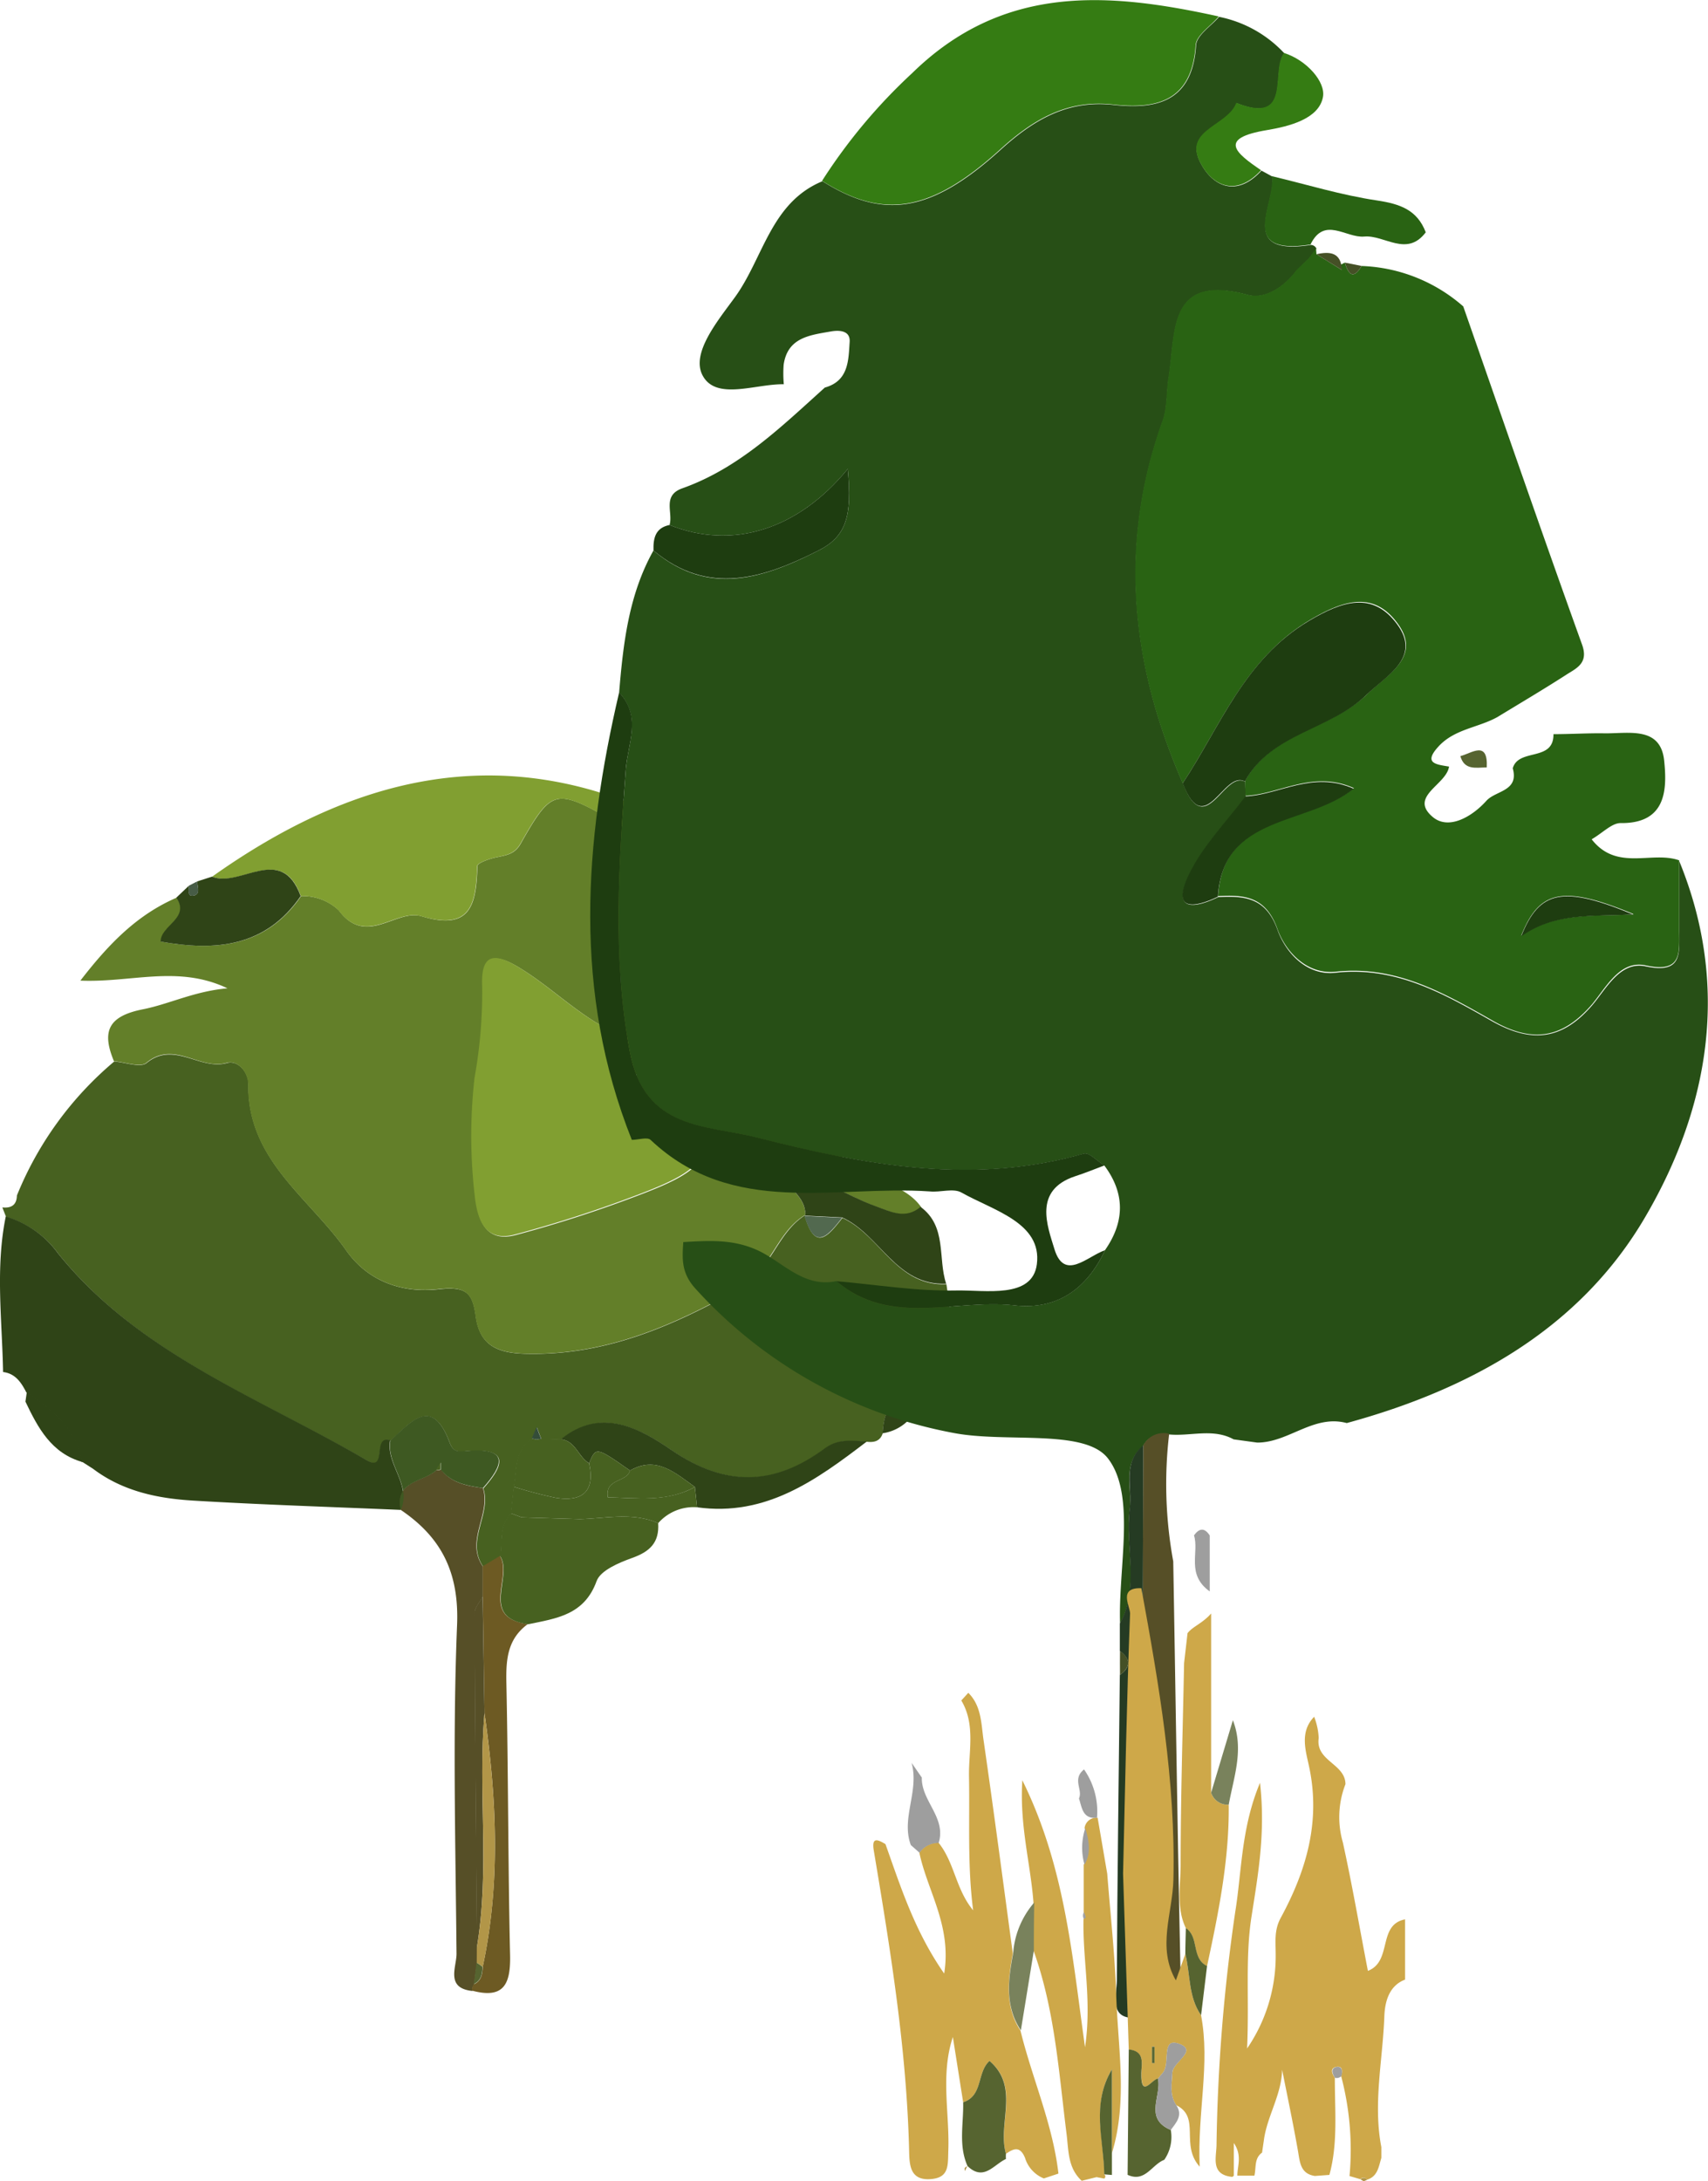 <svg xmlns="http://www.w3.org/2000/svg" viewBox="0 0 222.27 283.83"><defs><style>.cls-1{fill:#476120;}.cls-2{fill:#2f4417;}.cls-3{fill:#637f29;}.cls-4{fill:#819f31;}.cls-5{fill:#564f27;}.cls-6{fill:#6d5a23;}.cls-7{fill:#3e5922;}.cls-8{fill:#475c46;}.cls-9{fill:#152e17;}.cls-10{fill:#344d39;}.cls-11{fill:#52694f;}.cls-12{fill:#5f7656;}.cls-13{fill:#b29648;}.cls-14{fill:#566430;}.cls-15{fill:#acc97d;}.cls-16{fill:#274f16;}.cls-17{fill:#296313;}.cls-18{fill:#357c13;}.cls-19{fill:#1e3d10;}.cls-20{fill:#253b23;}.cls-21{fill:#455026;}.cls-22{fill:#cea849;}.cls-23{fill:#9e9e9e;}.cls-24{fill:#e8eee6;}.cls-25{fill:#79825c;}</style></defs><title>Asset 10</title><g id="Layer_2" data-name="Layer 2"><g id="RASTLINE"><g id="_1_MALO_DREVO" data-name="1 MALO DREVO"><path class="cls-1" d="M119.67,183a.93.93,0,0,1-.48.55c-3.42-1.84-4.16.19-4.33,3-.35,1-1.13,1.15-2,1.06-1.86-.06-3.69-.43-5.43.86-6.58,4.88-12.88,5.13-20,.26-4-2.75-9.18-5.69-14.4-1.4l-2.57-.07c-.21-.51-.4-1-.59-1.53-.21.49-.43,1-.63,1.49-2.29,1.53-1.94,4.05-2.36,6.28-.12,1.15-.25,2.3-.38,3.46-1.54,1.58-1.06,3.68-1.36,5.58l-2.24,1.34c-2.37-3.39,1.09-6.8,0-10.2,2.69-3,3.43-5.27-2-4.88-1.14.09-1.87.29-2.37-1.06-2.32-6.18-5.05-2.67-7.71-.27-2.42-.76-.29,4.19-3.05,2.59-14-8.14-29.59-13.78-40.18-26.92a12.81,12.81,0,0,0-6.8-4.8c-.16-.4-.33-.82-.48-1.23,1.16.12,1.86-.31,1.89-1.55a44.66,44.66,0,0,1,12.67-17.44c1.43.1,3.4.86,4.21.2,3.59-2.93,6.93,1,10.47,0,1.39-.41,2.81,1.18,2.78,2.81-.12,9.79,7.89,14.69,12.7,21.54,3,4.29,7.61,5.59,12.08,5.09,3.61-.41,4.39.49,4.81,3.53.51,3.75,2.77,4.8,6.59,4.87,10.19.23,18.84-3.5,27.52-8.35,4.37-2.43,5-7.38,8.81-9.73l-.11.15c1.4,4.82,3.15,2.44,4.9.25,4.92,2.22,7,8.91,13.53,8.62.13.87.26,1.76.38,2.64C121.29,173.86,118.08,177.71,119.67,183Z"/><path class="cls-2" d="M.75,158.29a12.83,12.83,0,0,1,6.8,4.8C18.14,176.23,33.78,181.86,47.72,190c2.76,1.61.64-3.34,3.05-2.59-.57,3.17,2.82,5.75,1.35,9.06-9-.39-18-.67-27-1.21-4.61-.28-9.13-1.21-13-4.13l-1.56-1,.12.16c-.72-4.39-3.92-6.82-7.26-9.12C2.77,179.9,2,178.72.4,178.53.28,171.78-.62,165,.75,158.29Z"/><path class="cls-3" d="M104.81,158.07c-3.87,2.33-4.45,7.28-8.82,9.72-8.69,4.85-17.34,8.58-27.53,8.36-3.81-.09-6.07-1.14-6.58-4.88-.41-3-1.2-3.94-4.81-3.53-4.47.51-9.07-.8-12.08-5.1-4.81-6.84-12.83-11.74-12.7-21.53,0-1.64-1.39-3.21-2.79-2.81-3.52,1-6.87-3-10.46,0-.81.65-2.78-.11-4.21-.21-1.61-3.86-.78-5.86,3.77-6.76,3.41-.67,6.68-2.35,11-2.73-6.44-3.06-12.48-.72-19.14-1C14.21,122.74,17.9,119,23,116.8c1.82,2.74-2,3.58-2.05,5.72,7.23,1.3,13.71.66,18.23-5.92a6.8,6.8,0,0,1,4.92,1.86c3.56,4.79,7.46-.22,10.76.76,6.57,2,7.1-1.73,7.27-6.52,0-.44,1.68-1,2.64-1.18,1.24-.26,2.26-.42,3-1.76,4.05-7.14,4.53-7.18,11.88-3.06,2,1.14,4.45,3.24,6.09-.62,11.1,7.85,18.73,18.61,25.21,30.3,1.51,2.73,3.14,5.87-2.6,4.94-.19-.85-.37-1.73-1.3-.45l-3.74-.42c-4.08-2.25-8.47-.62-12.7-1l.06.52-.5.13a6.14,6.14,0,0,1,1-1.54c1.36-1.13,3.87-1.69,3.13-4s-3.14-1.3-4.89-1.46c-.83-.07-1.65-.07-2.48-.1,0-1.22-.11-2.44-.16-3.67,2.55-2.17.1-3.18-1.11-4.33s-2.35-.36-3.43.31c-1.88,1.16-2.07,2.48-.3,3.94l.36,6c-5.71-1.76-9.68-6.25-14.59-9.26-3.07-1.89-5.07-2.09-4.84,2.5a62.9,62.9,0,0,1-1,11.84,67.39,67.39,0,0,0,0,15.09c.25,2.73,1,6.43,5.28,5.28a162.36,162.36,0,0,0,16.68-5.44c2.8-1.09,7-2.8,7.4-4.87.54-2.71-4.32-3.64-6-6-1-1.39-4.51-2.12-2-5l3.41.87c-1,2,.13,2.71,1.84,2.51,4.07-.49,7.82.94,11.63,1.8,3.59.81,7.32.61,9.4,5.7,1.3,3.21,7.76,3,10.4,6.84-2,1.65-3.76.65-5.79-.07-4.08-1.46-7.73-4.26-13-4.68C102.64,154.62,104.78,155.71,104.81,158.07Z"/><path class="cls-4" d="M85.71,106.08c-1.64,3.86-4,1.76-6.09.62-7.35-4.12-7.83-4.08-11.88,3.06-.76,1.34-1.78,1.5-3,1.76-1,.2-2.62.74-2.64,1.18-.17,4.79-.7,8.47-7.27,6.52-3.3-1-7.2,4-10.76-.76a6.8,6.8,0,0,0-4.92-1.86c-2.52-6.9-7.84-1-11.54-2.53C45.58,101.32,64.61,96.22,85.71,106.08Z"/><path class="cls-5" d="M62.84,193.63c1.1,3.4-2.35,6.8,0,10.2,0,1.3,0,2.6,0,3.89-.37.73-1.06,1.45-1.05,2.17.05,14.51.18,29,.29,43.53v2c-.13.93-.25,1.86-.37,2.79a1.07,1.07,0,0,0-.22.86c-3.56-.36-2.07-3.13-2.08-4.85-.13-14.25-.51-28.52.07-42.75.28-6.81-2-11.4-7.33-15-.81-3.84,2.93-3.6,4.63-5.18l.32,0,.31-.06C58.78,193,60.8,193.34,62.84,193.63Z"/><path class="cls-6" d="M65.9,219.09c.25,11.76.21,23.54.48,35.3.08,3.7-.75,5.76-4.93,4.64a1.06,1.06,0,0,1,.22-.84c1-.45,1.1-1.35,1.15-2.27,2.35-11,1.8-22,.23-33l-.23-15.23c0-1.29,0-2.6,0-3.89l2.24-1.34c1.71,2.75-2.74,8,3.64,8.86C66,213.28,65.83,216,65.9,219.09Z"/><path class="cls-1" d="M75.48,197.67l-7.6-.23c-.47-.18-.93-.36-1.42-.53-1.54,1.58-1.06,3.68-1.36,5.58,1.71,2.75-2.74,8,3.64,8.86,3.65-.76,7.3-1.19,8.9-5.62.51-1.39,2.89-2.38,4.6-3,2.32-.82,3.58-2,3.41-4.54C82.33,196.74,78.89,197.58,75.48,197.67Zm-5,2.4h0Z"/><path class="cls-2" d="M112.82,187.56c-6.54,5-13.15,9.82-22.11,8.57-.09-.88-.19-1.77-.28-2.64-2.54-1.81-5-4.12-8.44-2.14-4.43-3.1-4.43-3.1-5.33-.95-1.42-.82-1.74-2.91-3.67-3.12,5.22-4.29,10.4-1.35,14.4,1.4,7.12,4.87,13.42,4.62,20-.26C109.13,187.13,111,187.5,112.82,187.56Z"/><path class="cls-2" d="M27.59,114.07c3.7,1.49,9-4.37,11.54,2.53-4.52,6.58-11,7.22-18.23,5.92,0-2.14,3.87-3,2.05-5.72l1.64-1.56c0,.55-.23,1.44.57,1.31,1-.18.51-1.18.5-1.86Z"/><path class="cls-2" d="M104.81,158.07c0-2.36-2.17-3.45-3.8-5.78,5.26.42,8.91,3.22,13,4.68,2,.72,3.83,1.72,5.79.07,3.47,2.56,2.22,6.69,3.33,10-6.52.29-8.61-6.4-13.53-8.62l-4.9-.24Z"/><path class="cls-7" d="M62.84,193.63c-2-.29-4.06-.63-5.47-2.38,0-.31,0-.62,0-.93l-.59,1c-1.7,1.58-5.44,1.34-4.63,5.18v0c1.47-3.31-1.92-5.89-1.35-9.06,2.67-2.41,5.41-5.91,7.72.27.5,1.35,1.22,1.15,2.36,1.07C66.28,188.36,65.52,190.64,62.84,193.63Z"/><path class="cls-1" d="M90.71,196.13a6.11,6.11,0,0,0-5.06,2.07c-3.32-1.46-6.76-.62-10.17-.53l-7.6-.23c-.47-.18-.93-.36-1.42-.53.13-1.16.26-2.31.38-3.46a55.39,55.39,0,0,0,5.45,1.44c3.46.56,5.19-.78,4.37-4.49.9-2.15.9-2.15,5.33.95-.41,1.57-3.29,1-2.89,3.48,3.87.1,7.74.63,11.33-1.34C90.52,194.36,90.62,195.25,90.71,196.13Z"/><path class="cls-2" d="M86.52,140.19l-3.41-.87c.07-.72.15-1.44.23-2.16l1-1.64h0c1.84.15,2.59-.8,2.55-2.54h0c.83,0,1.65,0,2.48.1,1.75.16,4.16-.81,4.89,1.46s-1.77,2.86-3.13,4a6.14,6.14,0,0,0-1,1.54Z"/><path class="cls-2" d="M119.66,183c-1.57-5.24,1.63-9.09,3.84-13.23C123.93,174.63,123.3,179.22,119.66,183Z"/><path class="cls-2" d="M3.49,181.13c3.34,2.3,6.54,4.73,7.26,9.12-4.06-1.14-5.81-4.45-7.44-7.87Z"/><path class="cls-2" d="M90.58,139.44c4.23.39,8.62-1.24,12.7,1C99,140.23,94.64,142,90.58,139.44Z"/><path class="cls-2" d="M114.85,186.5c.19-2.82.92-4.84,4.34-3A5.91,5.91,0,0,1,114.85,186.5Z"/><path class="cls-8" d="M25.66,114.69c0,.68.53,1.68-.5,1.86-.8.13-.6-.76-.57-1.31Z"/><path class="cls-9" d="M10.63,190.09l1.56,1Z"/><path class="cls-10" d="M107,140.87c.93-1.28,1.11-.4,1.3.45Z"/><path class="cls-1" d="M72.29,194.89a55.39,55.39,0,0,1-5.45-1.44c.42-2.23.07-4.75,2.36-6.28l.59.14.63-.1,2.57.07c1.93.21,2.25,2.3,3.67,3.12C77.48,194.11,75.75,195.45,72.29,194.89Z"/><path class="cls-11" d="M104.69,158.22l4.9.24C107.85,160.65,106.09,163,104.69,158.22Z"/><path class="cls-10" d="M70.42,187.21l-.63.1-.59-.14c.2-.51.42-1,.63-1.49C70,186.18,70.21,186.7,70.42,187.21Z"/><path class="cls-4" d="M83.34,137.16c-.08.72-.16,1.44-.23,2.16-2.46,2.89,1.06,3.62,2,5,1.72,2.41,6.58,3.34,6,6-.41,2.07-4.6,3.78-7.4,4.87a162.36,162.36,0,0,1-16.68,5.44c-4.26,1.15-5-2.55-5.28-5.28a67.39,67.39,0,0,1,0-15.09,62.9,62.9,0,0,0,1-11.84c-.23-4.59,1.77-4.39,4.84-2.5,4.91,3,8.88,7.5,14.58,9.26.3.06.59.13.88.21C83.19,136,83.26,136.59,83.34,137.16Z"/><path class="cls-2" d="M83.11,135.45c-.29-.08-.58-.15-.88-.21q-.17-3-.35-6c1.64-1.45,3.25-1.15,4.84.08,0,1.23.11,2.45.16,3.67h0c-1.86-.17-2.53.86-2.55,2.54h0A4,4,0,0,0,83.11,135.45Z"/><path class="cls-12" d="M86.72,129.33c-1.59-1.23-3.2-1.53-4.84-.08-1.77-1.46-1.58-2.78.3-3.94,1.08-.67,2.3-1.39,3.43-.31S89.27,127.16,86.72,129.33Z"/><path class="cls-5" d="M62.81,207.72l.24,15.22c-.88,10.14.73,20.36-1,30.48-.11-14.51-.24-29-.29-43.53C61.75,209.17,62.44,208.45,62.81,207.72Z"/><path class="cls-13" d="M62.05,253.42c1.73-10.12.12-20.34,1-30.48,1.57,11,2.13,22-.23,33a5.1,5.1,0,0,0-.78-.53Z"/><path class="cls-14" d="M62,255.39a5.1,5.1,0,0,1,.78.53c0,.93-.16,1.82-1.15,2.26C61.79,257.25,61.91,256.32,62,255.39Z"/><path class="cls-1" d="M56.74,191.28l.59-1c0,.31,0,.62,0,.93l-.31.06Z"/><path class="cls-15" d="M70.45,200.06h0Z"/><path class="cls-1" d="M90.43,193.49c-3.6,2-7.46,1.44-11.33,1.34-.41-2.5,2.48-1.91,2.88-3.48C85.48,189.37,87.89,191.68,90.43,193.49Z"/><path class="cls-11" d="M84.35,135.53c0-1.68.69-2.71,2.55-2.54C86.94,134.73,86.19,135.68,84.35,135.53Z"/><path class="cls-11" d="M83.11,135.45a4,4,0,0,1,1.25.07l-1,1.64C83.26,136.59,83.19,136,83.11,135.45Z"/><path class="cls-15" d="M70.45,200.06h0Z"/></g><g id="_1_VELIKO_DREVO" data-name="1 VELIKO DREVO"><path class="cls-16" d="M145.76,211.27c-.25-7.37,2.09-16.73-1.57-21.49-3-3.91-13.21-2-20.09-3.32a60.16,60.16,0,0,1-33.65-18.84c-1.79-2-1.68-3.83-1.53-6,3.22-.18,6.33-.41,9.52,1,3.39,1.5,6.06,5,10.41,4.08,7,6,15.42,2.27,23.16,3.15,5.59.64,9.45-2.19,11.79-7.18,2.58-3.7,2.62-7.38-.08-11-.9-.55-2-1.74-2.67-1.55-14.4,4.14-28.5,1.5-42.46-2.07-6.69-1.71-14.72-.87-16.65-11.3-2.27-12.29-1.4-24.35-.51-36.52.26-3.49,2.09-6.95-.86-10.11.53-6.4,1.25-12.75,4.47-18.49,7.15,6.06,14.38,3.61,21.48,0,3.63-1.84,4.38-4.48,3.8-10.61-6.46,7.9-15,10.58-23.19,7.29.49-1.61-1-3.84,1.69-4.78,7.39-2.63,12.85-8,18.52-13.1,3.11-.86,3.07-3.56,3.23-5.94.1-1.53-1.42-1.54-2.45-1.36-2.69.48-5.63.76-6.14,4.33A15.93,15.93,0,0,0,102,50c-3.68-.07-8.83,2.18-10.58-1.17-1.51-2.9,2-7.1,4.15-10.06,3.76-5.1,4.68-12.39,11.46-15.19,7.92,5,14.1,4.17,23.22-4.12,4.33-3.93,8.74-6.47,14.66-5.81s10.28-.62,10.74-7.77c.09-1.29,1.93-2.47,3-3.69a15.83,15.83,0,0,1,8.49,4.75c-1.81,2.41,1.14,9.38-6.21,6.49-1,2.93-6.67,3.48-4.84,7.46,1.48,3.21,4.71,5,8.07,1.31l1.43.78c.41,3.67-4.58,10.37,5,8.89a.82.82,0,0,1,.72.47c-.3.45-.62.89-.95,1.32l-1.62,1.56c-1.6,2.13-4.08,3.79-6.35,3.17-10.42-2.83-9.35,4.84-10.29,10.75-.3,1.89-.15,3.92-.78,5.67-5.8,16.12-4.11,31.77,2.64,47.16,2.91,7.54,5.34-1.81,8.09-.24l.06,1.95c-2.51,3.38-5.6,6.49-7.38,10.22-2.25,4.72.68,4.33,3.81,2.83,3.46-.19,6.22.07,7.72,4.29,1.07,3,3.85,6,7.58,5.55,7.75-.85,14,2.71,20.22,6.25,5.14,2.93,9.17,2.6,13.13-2,1.86-2.18,3.66-5.81,7-5.07,4.78,1,4.32-1.71,4.35-4.54,0-3,0-6.09,0-9.13,6.62,16.17,3.9,32-4.4,46.21-8.49,14.58-22.76,22.48-38.88,26.88-4.32-1.16-7.58,2.56-11.66,2.54l-3.06-.42c-2.7-1.48-5.61-.37-8.41-.64a3,3,0,0,0-3.37,1.5c-2.76,2.3-1.39,5.47-1.74,8.28C146.42,201.3,148.37,206.48,145.76,211.27Z"/><path class="cls-17" d="M153.91,101.92c-6.75-15.39-8.44-31-2.64-47.16.63-1.75.48-3.78.78-5.67.94-5.91-.13-13.58,10.29-10.75,2.27.62,4.75-1,6.35-3.17l1.62-1.56c.33-.43.65-.87.95-1.31l.06.78,3.31,2.05-.23-.64.6-.32c.47,1.47,1.07,2.31,2.2.44a21.18,21.18,0,0,1,13.22,5.26c5.13,14.69,10.2,29.4,15.46,44,.83,2.31-.56,3-1.87,3.81-3,1.94-6.07,3.75-9.12,5.61-2.49,1.4-5.57,1.55-7.67,3.82s-.24,2.36,1.35,2.64c-.34,2.38-5.28,3.88-2.13,6.55,2.06,1.75,5.11,0,7-2.11,1.22-1.34,4.26-1.22,3.42-4.22.77-2.67,5.34-.8,5.3-4.44,2.19,0,4.38-.14,6.56-.11,3.17.06,7.39-1,7.85,3.59.37,3.63.33,8.17-5.68,8.09-1.14,0-2.3,1.26-3.76,2.11,3.28,4.21,7.83,1.47,11.39,2.74,0,3,0,6.09,0,9.13,0,2.83.43,5.59-4.35,4.54-3.37-.74-5.17,2.89-7,5.07-4,4.64-8,5-13.13,2-6.22-3.54-12.47-7.1-20.22-6.25-3.73.4-6.51-2.58-7.58-5.55-1.5-4.22-4.26-4.48-7.72-4.29.63-10.78,11.65-9.19,17.67-14.05-5.36-2.38-9.59.79-14.1,1l-.06-1.94c3.47-6.34,11.19-6.7,15.88-11.28,2.55-2.5,7.14-4.82,4-9.16s-7.09-3.09-11.53-.44C161.93,85.82,158.83,94.49,153.91,101.92Zm58.62,17c-9.12-3.76-12.2-3.14-14.57,2.84C202.3,118.77,206.82,119.23,212.53,119Z"/><path class="cls-18" d="M158.6,2.14c-1,1.22-2.87,2.4-3,3.69-.46,7.15-4.81,8.44-10.74,7.77s-10.33,1.88-14.66,5.81c-9.12,8.29-15.3,9.13-23.22,4.12a71.79,71.79,0,0,1,11.71-14C130.61-2.15,144.29-1,158.6,2.14Z"/><path class="cls-19" d="M143.8,162.68c-2.34,5-6.2,7.82-11.79,7.18-7.74-.88-16.12,2.82-23.16-3.15,5.2.45,10.42,1.32,15.61,1.21,3.76-.08,9.88,1.12,10.47-3.41.7-5.42-5.69-7-9.82-9.34-1.06-.59-2.72,0-4.1-.14-12.36-.84-25.66,3.39-36.35-6.71-.43-.4-1.61,0-2.44,0C74.56,129.11,76,109.65,80.57,90.1c3,3.16,1.12,6.62.86,10.11-.89,12.17-1.76,24.23.51,36.52,1.93,10.43,10,9.59,16.65,11.3,14,3.57,28.06,6.21,42.46,2.07.69-.19,1.77,1,2.67,1.55-1.27.47-2.53,1-3.82,1.41-5.45,1.81-3.6,6.45-2.69,9.45C138.5,166.78,141.51,163.45,143.8,162.68Z"/><path class="cls-5" d="M148.78,188.06a3,3,0,0,1,3.37-1.5,55.74,55.74,0,0,0,.53,16.61c.31,17.88.56,35.75.95,53.63.08,3.68.13,6.91-5.07,5.69Q148.67,225.28,148.78,188.06Z"/><path class="cls-20" d="M148.78,188.06q-.1,37.22-.22,74.43c-4.46.66-3.23-2.69-3.22-4.83.06-13.24.25-26.48.39-39.71,1.43-1,1.43-2.08,0-3.12,0-1.18,0-2.37,0-3.56,2.61-4.79.66-10,1.28-14.93C147.39,193.53,146,190.36,148.78,188.06Z"/><path class="cls-19" d="M87.13,68.31c8.19,3.29,16.73.61,23.19-7.29.58,6.13-.17,8.77-3.8,10.61-7.1,3.59-14.33,6-21.48,0C85,70,85.29,68.69,87.13,68.31Z"/><path class="cls-17" d="M170.54,31.82c-9.58,1.48-4.59-5.22-5-8.89,4.54,1.08,9,2.46,13.63,3.15,3,.45,5.25,1.21,6.37,4.15-2.47,3.27-5.36.32-8,.55C175.16,31,172.34,28.09,170.54,31.82Z"/><path class="cls-18" d="M164.11,22.15c-3.36,3.68-6.59,1.9-8.07-1.31-1.83-4,3.79-4.53,4.84-7.46,7.35,2.89,4.4-4.08,6.21-6.49,2.92.91,5.46,3.76,5.07,5.75-.54,2.85-4.42,3.81-7.29,4.29C158.45,18,160.78,19.89,164.11,22.15Z"/><path class="cls-21" d="M145.75,214.83c1.41,1,1.41,2.08,0,3.12C145.74,216.91,145.74,215.87,145.75,214.83Z"/><path class="cls-19" d="M153.91,101.92c4.92-7.43,8-16.1,16.39-21.11,4.44-2.65,8.36-3.88,11.53.44s-1.4,6.66-4,9.16C173.19,95,165.47,95.35,162,101.69,159.25,100.11,156.82,109.46,153.91,101.92Z"/><path class="cls-19" d="M162.06,103.63c4.51-.21,8.74-3.38,14.1-1-6,4.86-17,3.27-17.67,14.05-3.13,1.5-6.06,1.89-3.81-2.83C156.46,110.12,159.55,107,162.06,103.63Z"/><path class="cls-8" d="M170.31,33.61l-1.62,1.56Z"/><path class="cls-19" d="M212.53,119c-5.71.26-10.23-.2-14.57,2.84C200.33,115.83,203.41,115.21,212.53,119Z"/><path class="cls-21" d="M175,34.17l2.2.44C176.07,36.48,175.47,35.64,175,34.17Z"/><path class="cls-21" d="M171.32,33.08c1.76-.39,3.2-.25,3.31,2.05Z"/><path class="cls-14" d="M193.48,99.86c-1.38,0-2.89.42-3.44-1.47C191.55,98,193.65,96.29,193.48,99.86Z"/></g><g id="_2_RESJE" data-name="2 RESJE"><path class="cls-22" d="M173,283l-1.89.14c-1.87-.29-1.94-1.74-2.19-3.2-.62-3.55-1.37-7.08-2.07-10.62-.08,3.18-1.84,5.86-2.33,8.85-.09.64-.19,1.28-.28,1.93-1.05.75-.75,1.95-1,3l-2.22,0c0-1.29.66-2.61-.46-4.25v4.26l-.19.15c-2.83-.27-2.1-2.46-2.06-4.09a230.59,230.59,0,0,1,2.44-30.41c.86-5.3.75-10.86,3.22-16.78.74,6.48-.26,12-1.1,17.37s-.29,10.79-.58,17.2a21.26,21.26,0,0,0,3.72-12.29c0-1.57-.22-3.1.66-4.71,3.32-6.12,5.22-12.52,3.69-19.67-.42-2-1.27-4.5.64-6.47l0-.06a8.62,8.62,0,0,1,.61,2.81c-.44,3,3.47,3.33,3.48,6a11.81,11.81,0,0,0-.34,7.57c1.21,5.5,2.17,11.06,3.26,16.72,3.22-1.23,1.22-6,4.84-6.7v7.84c-2.22.84-2.64,3.13-2.7,4.8-.21,5.67-1.48,11.34-.39,17,0,.47,0,.93,0,1.4-.35,1.13-.46,2.42-1.88,2.84a.51.51,0,0,0-.85-.07l-1.41-.41a37.55,37.55,0,0,0-1.09-13c.21-.64.2-1.37-.64-1.2s-.56.87-.18,1.41C173.69,274.6,174.14,278.85,173,283Z"/><path class="cls-22" d="M137.74,282.83l-1.9.63a4.2,4.2,0,0,1-2.45-2.68c-.65-1.56-1.47-1.23-2.48-.52-1.13-3.95,1.9-8.65-2.14-12.09-1.67,1.49-.82,4.53-3.43,5.38L124,265.06c-1.63,4.94-.42,9.85-.59,14.73-.07,1.95.15,3.58-2.31,3.76-2.64.19-2.75-1.78-2.79-3.61-.31-13.19-2.43-26.17-4.6-39.14-.31-1.82.52-1.44,1.52-.84,2,5.61,3.8,11.33,7.64,16.84,1-6.21-2.18-10.73-3.23-15.72a3,3,0,0,1,2.49-1.31c2.09,2.57,2.24,6.07,4.51,8.8-.76-5.86-.43-11.63-.54-17.4-.06-3.29.87-6.77-1-9.9l.91-1c1.75,1.74,1.67,4.1,2,6.26,1.33,9.21,2.54,18.43,3.79,27.65-.61,3.45-1.07,6.88,1,10.05C134.32,270.44,137,276.39,137.74,282.83Z"/><path class="cls-22" d="M156.3,262.23c1.21,6.36-.49,12.59-.18,19.7-2.58-2.87.18-6.42-3.05-8-.9-1.33-.57-2.79-.5-4.24s3.43-2.87.8-3.77c-2.34-.8-1,2.66-2.07,3.82-.22.24-.41.5-.61.75-.77,0-2.12,2.61-2.17-.55,0-1.26.6-3-1.63-3.25l-.74-22.89c.27-11.28.47-22.57.91-33.84,0-1-1.58-3.41,1.47-3.3,2.29,12.54,4.47,25.06,4.17,37.92-.1,4.35-2.17,8.81.32,13.11l1.23-3.44C154.92,256.91,154.62,259.82,156.3,262.23Zm-6.38,6.22.32,0v-2.14h-.32Z"/><path class="cls-22" d="M142.84,236.53c.42,2.42.83,4.85,1.25,7.28.41,5.27,1,10.55,1.17,15.83.22,6.85,1.51,13.74-.56,20.53v-10.9c-2.73,4.6-1,9.13-1,13.66a.34.34,0,0,1,0,.55l-1-.19-1.93.48c-1.87-1.73-1.69-4-2-6.31-1-8-1.52-16-4.28-23.67,0-2.08,0-4.15,0-6.23-.38-5.06-1.82-10-1.45-15.91,5.56,11.24,6.48,22.81,8.16,34.74.9-6-.31-11.3-.2-16.67.09-.09.27-.19.26-.26a4.21,4.21,0,0,0-.23-.65q0-3.09,0-6.18c.93-1.57.55-3.17.11-4.77A1.55,1.55,0,0,1,142.84,236.53Z"/><path class="cls-22" d="M159.9,234.83c.08,7.14-1.33,14.07-2.82,21-2.08-1-1-3.78-2.76-4.94-1.26-2.63-.7-5.45-.68-8.16,0-8.77.28-17.55.45-26.32l.45-3.9c.67-.87,1.93-1.26,3.07-2.56v23.33A2.27,2.27,0,0,0,159.9,234.83Z"/><path class="cls-14" d="M125.34,273.55c2.61-.85,1.76-3.89,3.43-5.38,4,3.44,1,8.14,2.14,12.09a3.77,3.77,0,0,0,0,.67c-1.59.72-2.89,2.95-5,.92h0C124.7,279.15,125.41,276.33,125.34,273.55Z"/><path class="cls-14" d="M146.89,266.68c2.23.22,1.62,2,1.63,3.25,0,3.16,1.4.58,2.17.55.5,2.23-1.87,5.19,1.67,6.67a5.21,5.21,0,0,1-.85,3.89c-1.61.6-2.49,3-4.77,1.95Z"/><path class="cls-23" d="M119.66,241.08l-1.13-1c-1.3-3.5,1.12-7,.1-10.7l1.33,1.92c-.08,3.05,3.22,5.22,2.19,8.51A3,3,0,0,0,119.66,241.08Z"/><path class="cls-14" d="M144.7,280.17l0,2.84-1-.08c-.06-4.53-1.74-9.06,1-13.66Z"/><path class="cls-23" d="M157.43,199.8v7.28c-3.11-2.23-1.35-5.08-2.05-7.3C156.07,198.84,156.75,198.75,157.43,199.8Z"/><path class="cls-23" d="M142.76,236.53c-1.88.19-1.95-1.31-2.35-2.51.54-1.13-.93-2.5.66-3.78A9.58,9.58,0,0,1,142.76,236.53Z"/><path class="cls-24" d="M179.78,280.81c0-.47,0-.93,0-1.4C179.79,279.88,179.79,280.34,179.78,280.81Z"/><path class="cls-13" d="M125.89,281.85h0l-.33.66c0-.14-.08-.31,0-.42S125.77,281.93,125.89,281.85Z"/><path class="cls-24" d="M142.74,283.29l1,.19Z"/><path class="cls-13" d="M177.05,283.58a.51.51,0,0,1,.85.07l-.44.18Z"/><path class="cls-23" d="M174.55,270.16a.88.88,0,0,1-.82.21c-.38-.54-.57-1.26.18-1.41S174.76,269.52,174.55,270.16Z"/><path class="cls-25" d="M134.54,253.79q-.84,5.21-1.69,10.4c-2.11-3.17-1.65-6.6-1-10.05a11.27,11.27,0,0,1,2.74-6.58C134.55,249.64,134.54,251.71,134.54,253.79Z"/><path class="cls-23" d="M152.36,277.15c-3.54-1.48-1.17-4.44-1.67-6.67.2-.25.39-.51.61-.75,1.07-1.16-.27-4.62,2.07-3.82,2.63.9-.73,2.38-.8,3.77s-.4,2.91.5,4.24S153.08,276.18,152.36,277.15Z"/><path class="cls-25" d="M159.9,234.83a2.27,2.27,0,0,1-2.29-1.56l2.83-9.43C161.92,227.65,160.55,231.22,159.9,234.83Z"/><path class="cls-14" d="M154.25,254.24c0-1.12.05-2.24.07-3.36,1.78,1.16.68,3.94,2.76,4.94l-.78,6.41C154.62,259.82,154.92,256.91,154.25,254.24Z"/><path class="cls-14" d="M149.92,268.45v-2.13h.32v2.14Z"/><path class="cls-23" d="M141.13,242.63a8.16,8.16,0,0,1,.11-4.77C141.68,239.46,142.06,241.06,141.13,242.63Z"/><path class="cls-23" d="M141.06,249.72a.92.92,0,0,1,0-.91,4.21,4.21,0,0,1,.23.65C141.33,249.53,141.15,249.63,141.06,249.72Z"/></g></g></g></svg>